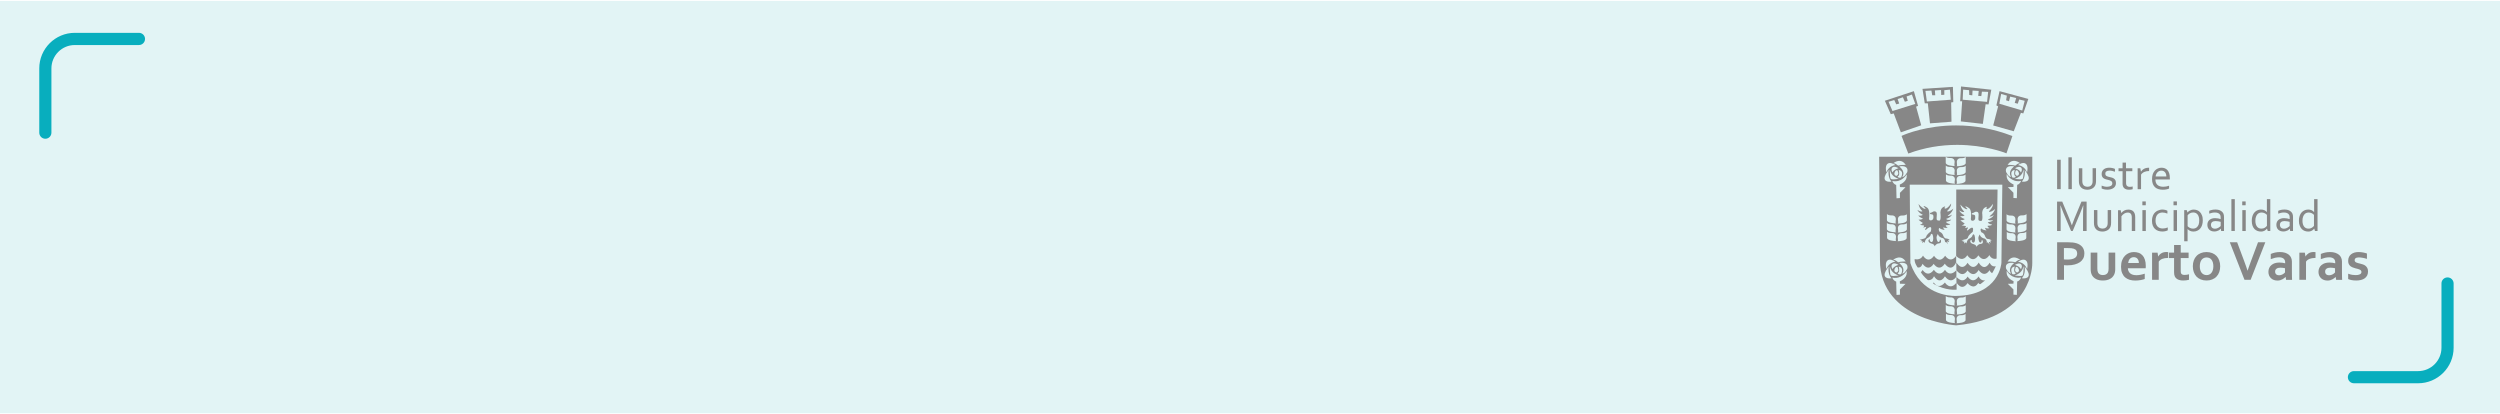 <svg width="779" height="129" xmlns="http://www.w3.org/2000/svg" xmlns:xlink="http://www.w3.org/1999/xlink" xml:space="preserve" overflow="hidden"><defs><clipPath id="clip0"><rect x="0" y="0" width="779" height="129"/></clipPath></defs><g clip-path="url(#clip0)"><path d="M0 0 779 0 779 128.331-2.73781e-05 128.331Z" fill="#55BEC4" fill-opacity="0.17" transform="matrix(1 0 0 1.001 0 0.284)"/><path d="M14.13 42.908C13.078 42.908 12.237 42.053 12.237 41.016L12.237 20.998C12.237 14.901 17.2 9.938 23.297 9.938L43.3 9.938C44.352 9.938 45.193 10.794 45.193 11.831 45.193 12.868 44.352 13.737 43.3 13.737L23.297 13.737C19.288 13.737 16.022 17.003 16.022 21.012L16.022 41.016C16.022 42.053 15.181 42.908 14.13 42.908Z" fill="#08AEBE" transform="matrix(1 0 0 1.001 0 0.284)"/><path d="M762.656 86.068C763.707 86.068 764.548 86.923 764.548 87.96L764.548 107.964C764.548 114.061 759.586 119.023 753.488 119.023L733.485 119.023C732.434 119.023 731.592 118.168 731.592 117.131 731.592 116.08 732.448 115.239 733.485 115.239L753.488 115.239C757.497 115.239 760.763 111.973 760.763 107.964L760.763 87.96C760.749 86.909 761.604 86.068 762.656 86.068Z" fill="#08AEBE" transform="matrix(1 0 0 1.001 0 0.284)"/><path d="M590.085 35.03 592.3 40.903 598.65 38.717 597.052 32.913 597.668 32.675 596.365 28.091 587.323 31.077 589.16 35.268 590.085 35.03ZM589.692 34.273 588.473 31.399 590.253 30.853 590.87 32.198 591.795 31.946 591.304 30.544 592.944 29.998 593.547 31.399 594.458 31.091 594.094 29.745 595.748 29.143 596.799 32.072" fill="#878787" transform="matrix(1 0 0 1.001 0 0.284)"/><path d="M600.71 31.876 601.383 38.114 608.083 37.609 607.985 31.596 608.644 31.512 608.532 26.76 599.042 27.376 599.757 31.89 600.71 31.876ZM601.832 27.909 602.084 29.381 603.023 29.367 602.911 27.867 604.831 27.741 604.887 29.283 605.855 29.213 605.841 27.797 607.593 27.615 607.859 30.755 600.416 31.315 599.967 28.007 601.832 27.909Z" fill="#878787" transform="matrix(1 0 0 1.001 0 0.284)"/><path d="M627.484 40.581 629.713 34.834 630.456 35.03 632.026 30.516 623.054 28.091 622.073 32.521 622.62 32.829 621.078 38.773 627.484 40.581ZM623.559 28.96 625.339 29.479 625.101 30.937 625.998 31.231 626.376 29.787 628.241 30.236 627.792 31.75 628.731 32.002 629.18 30.684 630.89 31.091 630.133 34.119 622.998 32.002 623.559 28.96Z" fill="#878787" transform="matrix(1 0 0 1.001 0 0.284)"/><path d="M610.985 37.511 617.854 38.282 618.723 32.17 619.634 32.227 620.489 27.643 611.055 26.633 610.789 31.231 611.406 31.231 610.985 37.511ZM611.714 27.615 613.564 27.783 613.62 29.269 614.56 29.395 614.644 27.909 616.564 28.021 616.41 29.563 617.377 29.633 617.559 28.245 619.508 28.316 619.171 31.427 611.574 30.755 611.714 27.615Z" fill="#878787" transform="matrix(1 0 0 1.001 0 0.284)"/><path d="M592.524 42.039 594.627 47.52 594.879 47.422C599.589 45.697 604.635 44.814 609.85 44.814 618.456 44.814 624.68 47.239 624.947 47.351L625.213 47.464 627.063 42.053 626.811 41.969C621.232 39.838 615.429 38.759 609.527 38.759 600.402 38.759 593.982 41.366 592.79 41.899L592.524 42.039Z" fill="#878787" transform="matrix(1 0 0 1.001 0 0.284)"/><path d="M598.537 84.442C598.537 84.442 599.028 84.007 599.084 83.727 599.084 83.727 600.612 86.348 602.603 83.699 602.603 83.699 604.215 86.32 606.065 83.699 606.065 83.699 607.369 86.208 609.611 83.825L609.611 85.816C609.611 85.816 608.027 88.479 606.037 85.718 606.037 85.718 604.537 88.605 602.631 85.69 602.631 85.69 602.196 87.049 600.752 86.923 600.752 86.923 599.336 85.83 598.537 84.442" fill="#878787" transform="matrix(1 0 0 1.001 0 0.284)"/><path d="M609.681 87.638 609.681 89.881C609.681 89.881 606.345 90.357 602.322 87.974 602.322 87.974 602.49 88.016 602.532 87.582 602.532 87.582 603.878 90.133 606.037 87.666 606.037 87.68 607.677 90.329 609.681 87.638" fill="#878787" transform="matrix(1 0 0 1.001 0 0.284)"/><path d="M609.597 81.358C609.597 81.358 611.237 84.512 613.102 81.526 613.102 81.526 614.826 84.47 616.564 81.442 616.564 81.442 618.162 84.554 619.984 81.484 619.984 81.484 620.461 82.914 621.891 82.606 621.891 82.606 620.924 84.61 620.727 84.764 620.727 84.764 620.082 84.316 619.942 83.811 619.942 83.811 618.513 86.447 616.522 83.769 616.522 83.769 615.218 86.531 613.06 83.895 613.06 83.895 611.714 86.517 609.597 83.811L609.597 81.358Z" fill="#878787" transform="matrix(1 0 0 1.001 0 0.284)"/><path d="M609.625 85.9 609.625 87.624C609.625 87.624 611.251 90.61 613.102 87.834 613.102 87.834 614.966 90.273 616.438 87.75 616.438 87.75 616.634 88.227 617.083 88.157 617.083 88.157 617.531 87.848 618.597 86.965 618.597 86.965 617.321 87.372 616.522 85.76 616.522 85.76 614.98 88.437 613.102 85.802 613.102 85.816 611.854 88.367 609.625 85.9" fill="#878787" transform="matrix(1 0 0 1.001 0 0.284)"/><path d="M597.823 63.233C597.823 63.233 597.907 64.397 599.028 65.434 599.028 65.434 598.72 65.911 597.472 65.042 597.472 65.042 597.738 65.911 599.112 66.556 599.112 66.556 599.028 66.99 597.724 66.808 597.724 66.808 598.201 67.453 599.154 67.719 599.154 67.719 599.112 68.112 597.809 68.112 597.809 68.112 598.411 68.672 599.154 69.107 599.154 69.107 598.846 69.583 598.201 69.71 598.201 69.71 599.364 69.92 599.547 69.92 599.547 69.92 599.505 70.565 599.07 70.565 599.07 70.565 599.897 70.438 600.107 70.354 600.318 70.27 600.107 70.747 599.939 70.957 599.771 71.167 599.897 71.35 600.107 71.266 600.107 71.266 601.103 70.27 601.579 70.438 601.579 70.438 601.972 70.438 601.663 71.742 601.663 71.742 600.36 72.653 600.192 73.424 600.192 73.424 600.107 73.775 599.589 73.985 599.589 73.985 598.341 74.293 598.159 74.377 598.159 74.377 598.636 74.504 598.888 74.504L598.411 74.854 599.056 74.728 598.972 75.415 599.406 74.98 599.673 75.331 599.981 74.462C599.981 74.462 600.332 73.859 600.766 73.733 600.766 73.733 601.537 73.34 601.593 72.779 601.593 72.779 601.944 72.093 602.238 72.864 602.238 72.864 602.547 73.817 602.322 74.588 602.322 74.588 602.056 75.499 601.453 74.84 601.453 74.84 601.187 74.49 601.369 74.321 601.369 74.321 601.159 73.929 600.892 74.574 600.892 74.574 600.808 75.26 601.846 75.527 602.883 75.793 602.799 76.396 602.799 76.396 602.799 76.396 603.317 75.611 603.878 75.527 604.439 75.443 605.042 75.443 604.747 74.405 604.747 74.405 604.355 74.097 604.439 74.532 604.439 74.532 604.313 75.401 603.752 74.882 603.752 74.882 603.191 73.929 603.542 73.116 603.542 73.116 603.71 72.723 603.85 72.513 603.85 72.513 603.934 73.55 605.448 73.859 605.448 73.859 605.925 74.111 606.051 74.728L606.051 75.204 606.359 74.952 606.92 75.737 606.71 74.868C606.71 74.868 607.144 74.826 607.312 75.134 607.312 75.134 607.481 74.784 607.046 74.616 607.046 74.616 607.088 74.307 607.523 74.49 607.523 74.49 607.439 74.055 606.359 73.929 606.359 73.929 606.009 74.055 605.574 73.242 605.574 73.242 605.308 72.163 604.411 71.896 604.411 71.896 603.85 71.209 604.243 70.733 604.243 70.733 604.243 70.565 604.677 70.943 604.677 70.943 605.28 71.251 605.981 71.293 605.981 71.293 605.336 70.691 605.588 70.466 605.588 70.466 606.107 70.859 606.892 70.551 606.892 70.551 606.163 70.242 606.331 69.822 606.331 69.822 607.102 69.864 607.579 69.611 607.579 69.611 607.929 69.443 607.186 69.359 607.186 69.359 606.542 69.191 606.359 68.756 606.359 68.756 607.705 68.672 607.999 68.07 607.999 68.07 607.088 68.336 606.57 68.027 606.57 68.027 606.303 67.719 606.78 67.719 606.78 67.719 607.943 67.284 608.21 66.513 608.21 66.513 607.34 67.158 606.864 66.906 606.864 66.906 608.252 66.037 608.644 64.663 608.644 64.663 607.691 65.532 607.004 65.532 607.004 65.532 606.359 65.616 607.046 65.056 607.046 65.056 608.083 63.976 607.957 63.065 607.957 63.065 606.962 64.663 606.135 64.663 606.135 64.663 605.658 64.663 606.135 63.976 606.135 63.976 604.705 64.06 604.621 65.883 604.621 65.883 604.971 68.434 604.271 68.392 603.584 68.35 603.444 68.266 603.444 67.663 603.444 67.06 603.724 65.799 603.163 65.588 602.603 65.378 602.364 65.588 602.042 65.785 601.719 65.981 601.523 65.953 601.439 65.981 601.439 65.981 601.201 66.247 601.635 66.415 601.635 66.415 602.462 66.345 602.434 66.934 602.434 66.934 602.701 68.182 601.705 68.322 601.705 68.322 601.033 68.434 601.103 67.649 601.103 67.649 601.467 65.098 600.584 64.411 600.584 64.411 599.757 63.864 599.547 63.864 599.547 63.864 599.098 63.78 599.673 64.271 599.673 64.271 600.584 64.986 599.435 64.635 599.421 64.579 598.467 64.13 597.823 63.233" fill="#878787" transform="matrix(1 0 0 1.001 0 0.284)"/><path d="M596.603 80.363C596.603 80.363 598.355 80.924 599.21 79.284 599.21 79.284 600.724 82.017 602.645 79.34 602.645 79.34 604.285 82.087 606.107 79.312 606.107 79.312 607.691 81.905 609.541 79.368L609.541 81.358C609.541 81.358 608.28 84.793 605.981 81.807 605.981 81.807 604.509 84.498 602.518 81.849 602.518 81.849 601.047 84.512 599.056 81.821 599.056 81.821 598.706 83.222 597.542 82.97 597.542 82.956 596.477 81.624 596.603 80.363" fill="#878787" transform="matrix(1 0 0 1.001 0 0.284)"/><path d="M609.569 58.706 609.541 79.382C611.728 81.624 612.99 79.157 612.99 79.157 614.966 81.919 616.452 79.185 616.452 79.185 616.466 79.213 616.494 79.242 616.508 79.269 618.372 81.793 619.886 79.129 619.886 79.129 620.713 80.741 622.143 80.209 622.143 80.209L622.437 58.72 609.569 58.72ZM619.9 67.046C620.377 67.312 621.246 66.654 621.246 66.654 620.98 67.439 619.816 67.859 619.816 67.859 619.34 67.859 619.606 68.168 619.606 68.168 620.125 68.476 621.036 68.21 621.036 68.21 620.727 68.812 619.396 68.897 619.396 68.897 619.564 69.331 620.223 69.499 620.223 69.499 620.952 69.583 620.615 69.766 620.615 69.766 620.139 70.018 619.368 69.976 619.368 69.976 619.199 70.41 619.928 70.705 619.928 70.705 619.143 71.013 618.625 70.621 618.625 70.621 618.372 70.831 619.017 71.448 619.017 71.448 618.33 71.406 617.714 71.097 617.714 71.097 617.279 70.705 617.279 70.887 617.279 70.887 616.886 71.364 617.447 72.05 617.447 72.05 618.358 72.317 618.611 73.396 618.611 73.396 619.045 74.223 619.396 74.083 619.396 74.083 620.475 74.209 620.559 74.644 620.559 74.644 620.125 74.475 620.082 74.77 620.082 74.77 620.517 74.938 620.349 75.288 620.349 75.288 620.181 74.98 619.746 75.022 619.746 75.022L619.956 75.891 619.396 75.106 619.087 75.359 619.087 74.882C618.961 74.279 618.484 74.013 618.484 74.013 616.971 73.704 616.886 72.667 616.886 72.667 616.76 72.877 616.578 73.27 616.578 73.27 616.228 74.097 616.788 75.05 616.788 75.05 617.349 75.569 617.475 74.7 617.475 74.7 617.391 74.265 617.784 74.574 617.784 74.574 618.092 75.611 617.475 75.611 616.915 75.695 616.354 75.779 615.835 76.564 615.835 76.564 615.835 76.564 615.919 75.961 614.882 75.695 613.845 75.443 613.929 74.742 613.929 74.742 614.195 74.097 614.405 74.49 614.405 74.49 614.237 74.658 614.489 75.008 614.489 75.008 615.092 75.653 615.359 74.756 615.359 74.756 615.569 73.971 615.274 73.032 615.274 73.032 614.966 72.247 614.63 72.948 614.63 72.948 614.588 73.508 613.803 73.901 613.803 73.901 613.368 74.027 613.018 74.63 613.018 74.63L612.709 75.499 612.443 75.148 612.008 75.583 612.092 74.896 611.448 75.022 611.924 74.672C611.658 74.672 611.195 74.546 611.195 74.546 611.364 74.462 612.625 74.153 612.625 74.153 613.144 73.943 613.228 73.592 613.228 73.592 613.396 72.807 614.7 71.91 614.7 71.91 615.008 70.607 614.616 70.607 614.616 70.607 614.139 70.438 613.144 71.434 613.144 71.434 612.934 71.518 612.793 71.35 612.976 71.125 613.144 70.915 613.368 70.438 613.144 70.522 612.976 70.593 612.457 70.677 612.219 70.719 612.191 70.733 612.149 70.733 612.107 70.733 612.107 70.733 612.149 70.719 612.219 70.719 612.541 70.621 612.583 70.088 612.583 70.088 612.415 70.088 611.237 69.878 611.237 69.878 611.882 69.752 612.191 69.275 612.191 69.275 611.448 68.84 610.845 68.28 610.845 68.28 612.149 68.28 612.191 67.887 612.191 67.887 611.237 67.621 610.761 66.976 610.761 66.976 612.064 67.144 612.149 66.724 612.149 66.724 610.761 66.079 610.508 65.21 610.508 65.21 611.756 66.079 612.064 65.602 612.064 65.602 610.943 64.565 610.859 63.402 610.859 63.402 611.504 64.285 612.457 64.747 612.457 64.747 613.606 65.098 612.695 64.383 612.695 64.383 612.107 63.878 612.569 63.976 612.569 63.976 612.779 63.976 613.606 64.523 613.606 64.523 614.489 65.21 614.125 67.761 614.125 67.761 614.055 68.546 614.728 68.434 614.728 68.434 615.723 68.308 615.457 67.046 615.457 67.046 615.485 66.457 614.658 66.528 614.658 66.528 614.223 66.359 614.461 66.093 614.461 66.093 614.546 66.065 614.742 66.093 615.064 65.897 615.387 65.701 615.625 65.49 616.186 65.701 616.746 65.911 616.466 67.172 616.466 67.775 616.466 68.378 616.592 68.462 617.293 68.504 617.98 68.546 617.643 65.995 617.643 65.995 617.728 64.173 619.157 64.088 619.157 64.088 618.681 64.775 619.157 64.775 619.157 64.775 619.984 64.775 620.98 63.177 620.98 63.177 621.106 64.088 620.068 65.168 620.068 65.168 619.382 65.728 620.026 65.644 620.026 65.644 620.713 65.644 621.666 64.775 621.666 64.775 621.274 66.177 619.9 67.046 619.9 67.046Z" fill="#878787" transform="matrix(1 0 0 1.001 0 0.284)"/><path d="M585.543 48.515 585.795 80.545C585.725 90.273 592.187 95.32 597.626 97.843 603.486 100.562 609.485 100.997 609.541 100.997 622.059 99.819 627.848 94.605 630.498 90.442 633.329 85.984 633.273 81.737 633.259 81.554L633.259 48.515 606.317 48.515 606.499 48.655C606.513 48.669 606.934 48.95 607.845 48.907 607.873 48.907 608.364 48.879 608.728 49.216 608.953 49.426 609.065 49.72 609.065 50.099 609.009 50.575 608.967 51.122 608.995 51.206L609.121 51.417 608.868 51.389C608.434 51.374 606.289 51.234 606.289 50.365L606.289 48.515 585.543 48.515ZM590.239 50.323C590.281 50.295 591.136 49.664 592.145 49.819 592.734 49.903 593.253 50.253 593.673 50.828L593.828 51.038 593.561 51.038C593.547 51.038 592.075 51.038 591.543 51.262L591.473 51.29 591.402 51.234C591.066 50.954 590.505 50.562 590.309 50.562L589.903 50.562 590.239 50.323ZM591.248 52.188C591.234 52.188 590.253 52.51 589.818 53.211L589.706 53.393 589.594 53.197C589.58 53.169 589.118 52.398 589.664 51.851 590.197 51.318 591.234 51.893 591.29 51.921L591.557 52.075 591.248 52.188ZM591.445 53.968C591.29 54.332 590.926 54.458 590.912 54.458L590.87 54.472 590.828 54.458C590.547 54.374 590.379 54.22 590.309 54.01 590.155 53.547 590.603 52.959 590.617 52.931L590.632 52.916C590.716 52.846 590.94 52.636 591.164 52.734 591.346 52.818 591.374 53.043 591.374 53.127 591.529 53.435 591.543 53.73 591.445 53.968ZM591.108 55.187 591.627 55.37 591.094 55.454C590.617 55.524 590.253 55.552 589.973 55.552 589.524 55.552 589.314 55.482 589.216 55.398 589.09 55.355 588.949 55.061 588.865 53.351L588.823 52.454 589.132 53.295C589.608 54.627 591.094 55.173 591.108 55.187ZM589.524 66.766C589.552 66.766 590.043 66.738 590.407 67.074 590.632 67.284 590.744 67.579 590.744 67.957 590.688 68.434 590.646 68.981 590.674 69.065L590.8 69.275 590.547 69.247C590.113 69.233 587.968 69.093 587.968 68.224L587.968 66.345 588.192 66.513C588.178 66.513 588.585 66.808 589.524 66.766L589.524 66.766ZM588.164 69.289C588.164 69.289 588.585 69.583 589.51 69.541L589.51 69.541C589.538 69.541 590.029 69.513 590.393 69.85 590.617 70.06 590.73 70.354 590.73 70.733 590.674 71.209 590.632 71.756 590.66 71.84L590.786 72.05 590.533 72.022C590.099 72.008 587.954 71.868 587.954 70.999L587.954 69.121 588.164 69.289ZM590.716 74.56 590.842 74.77 590.589 74.742C590.155 74.728 588.01 74.588 588.01 73.719L588.01 71.84 588.235 72.008C588.235 72.008 588.655 72.303 589.58 72.261 589.608 72.261 590.099 72.233 590.463 72.569 590.688 72.779 590.8 73.074 590.8 73.452 590.744 73.915 590.688 74.462 590.716 74.56ZM588.178 80.769C588.991 80.153 590.253 80.966 590.309 80.994L590.603 81.176 590.267 81.232C590.253 81.232 588.683 81.526 587.968 83.082L587.8 83.461 587.716 83.054C587.688 82.998 587.365 81.386 588.178 80.769ZM591.248 82.269C591.234 82.269 590.253 82.592 589.818 83.293L589.706 83.475 589.594 83.279C589.58 83.251 589.118 82.48 589.664 81.933 590.197 81.4 591.234 81.975 591.29 82.003L591.557 82.157 591.248 82.269ZM591.445 84.049C591.29 84.414 590.926 84.54 590.912 84.54L590.87 84.554 590.828 84.54C590.547 84.456 590.379 84.302 590.309 84.092 590.155 83.615 590.603 83.04 590.617 83.012L590.632 82.998C590.716 82.928 590.94 82.718 591.164 82.816 591.346 82.9 591.374 83.124 591.374 83.209 591.529 83.531 591.543 83.811 591.445 84.049ZM589.118 83.377C589.608 84.708 591.094 85.269 591.108 85.269L591.627 85.451 591.094 85.535C590.617 85.606 590.253 85.633 589.973 85.633 589.524 85.633 589.314 85.563 589.216 85.479 589.09 85.437 588.949 85.143 588.865 83.433L588.823 82.536 589.118 83.377ZM591.557 85.045C591.388 84.947 591.346 84.806 591.346 84.793L591.318 84.68 591.431 84.638C591.963 84.414 591.795 83.321 591.683 82.914L591.627 82.69 591.851 82.76C592.229 82.858 592.482 83.068 592.608 83.363 592.902 84.049 592.426 84.975 592.398 85.017L592.37 85.073 592.314 85.087C592.173 85.129 592.047 85.143 591.921 85.143 591.781 85.129 591.655 85.101 591.557 85.045ZM591.543 81.344 591.473 81.372 591.402 81.316C591.066 81.036 590.505 80.643 590.309 80.643L589.903 80.643 590.225 80.391C590.267 80.363 591.122 79.732 592.131 79.886 592.72 79.97 593.239 80.321 593.659 80.896L593.813 81.106 593.547 81.106C593.547 81.12 592.075 81.12 591.543 81.344ZM591.543 74.798 591.29 74.812 591.402 74.602C591.431 74.49 591.374 73.957 591.332 73.508 591.332 73.116 591.445 72.821 591.669 72.611 592.019 72.275 592.524 72.303 592.552 72.303 593.477 72.359 593.898 72.05 593.912 72.05L594.122 71.896 594.122 73.775C594.108 74.644 591.963 74.784 591.543 74.798ZM591.599 72.079 591.346 72.093 591.459 71.882C591.487 71.77 591.445 71.237 591.388 70.789 591.388 70.396 591.501 70.102 591.725 69.892 592.075 69.555 592.58 69.583 592.608 69.583 593.533 69.639 593.954 69.331 593.968 69.331L594.178 69.177 594.178 71.055C594.178 71.924 592.033 72.064 591.599 72.079ZM591.599 69.303 591.346 69.317 591.459 69.107C591.487 68.995 591.445 68.462 591.388 68.013 591.388 67.621 591.501 67.326 591.725 67.116 592.075 66.78 592.58 66.808 592.608 66.808 593.533 66.864 593.954 66.556 593.968 66.556L594.178 66.401 594.178 68.28C594.178 69.149 592.033 69.289 591.599 69.303ZM591.977 57.178 592.019 57.949 593.757 58.005 592.019 59.743 592.019 61.369 590.954 61.439 590.856 57.276C590.113 57.108 589.748 56.309 589.734 56.281L589.636 56.056 589.889 56.098C592.496 56.505 593.87 54.346 593.884 54.332L594.108 53.982 594.136 54.388C594.262 56.084 592.426 56.996 591.977 57.178ZM592.398 54.921 592.37 54.977 592.314 54.991C592.173 55.033 592.047 55.047 591.921 55.047 591.781 55.047 591.655 55.019 591.557 54.963 591.388 54.865 591.346 54.725 591.346 54.711L591.318 54.599 591.431 54.556C591.963 54.332 591.795 53.239 591.683 52.832L591.627 52.608 591.851 52.678C592.229 52.776 592.482 52.986 592.608 53.281 592.902 53.954 592.412 54.879 592.398 54.921ZM588.178 50.688C588.991 50.071 590.253 50.884 590.309 50.912L590.603 51.094 590.267 51.15C590.253 51.15 588.683 51.445 587.968 53.001L587.8 53.379 587.716 52.972C587.688 52.916 587.365 51.29 588.178 50.688ZM588.221 53.001 588.515 52.594 588.459 53.099C588.459 53.113 588.291 54.935 589.23 56.056L589.384 56.253 589.132 56.281C589.118 56.281 588.991 56.295 588.795 56.295 588.375 56.295 587.66 56.211 587.365 55.706 587.043 55.131 587.323 54.22 588.221 53.001ZM589.146 86.362C589.132 86.362 589.005 86.376 588.809 86.376 588.389 86.376 587.674 86.292 587.379 85.788 587.043 85.227 587.323 84.316 588.221 83.096L588.515 82.69 588.459 83.194C588.459 83.209 588.291 85.031 589.23 86.152L589.384 86.348 589.146 86.362ZM592.019 88.031 593.757 88.087 592.019 89.825 592.019 91.451 590.954 91.521 590.856 87.358C590.113 87.189 589.748 86.391 589.734 86.362L589.636 86.138 589.889 86.18C592.496 86.587 593.87 84.428 593.884 84.414L594.108 84.064 594.136 84.47C594.262 86.194 592.426 87.105 591.977 87.302L592.019 88.031ZM594.304 83.363 594.29 83.391C594.22 83.531 593.533 84.722 593.029 84.82L592.706 84.891 592.888 84.624C592.93 84.568 593.729 83.293 592.019 81.793L591.795 81.596 592.075 81.554C592.131 81.54 593.463 81.33 594.08 82.003 594.374 82.311 594.458 82.774 594.304 83.363ZM594.304 53.281 594.29 53.309C594.22 53.449 593.533 54.641 593.029 54.739L592.706 54.809 592.888 54.542C592.93 54.486 593.729 53.211 592.019 51.711L591.795 51.515 592.075 51.473C592.131 51.459 593.463 51.248 594.08 51.921 594.374 52.23 594.458 52.692 594.304 53.281ZM609.009 94.591 609.135 94.801 608.882 94.773C608.448 94.759 606.303 94.619 606.303 93.75L606.303 91.871 606.527 92.04C606.527 92.04 606.948 92.334 607.873 92.292 607.901 92.292 608.392 92.264 608.756 92.6 608.981 92.811 609.093 93.105 609.093 93.483 609.023 93.946 608.981 94.493 609.009 94.591ZM606.513 94.815C606.513 94.815 606.934 95.109 607.859 95.067L607.859 95.067C607.887 95.067 608.378 95.039 608.742 95.376 608.967 95.586 609.079 95.88 609.079 96.259 609.023 96.736 608.981 97.282 609.009 97.366L609.135 97.576 608.882 97.549C608.448 97.534 606.303 97.394 606.303 96.525L606.303 94.647 606.513 94.815ZM608.939 100.268C608.504 100.254 606.359 100.114 606.359 99.245L606.359 97.366 606.584 97.534C606.584 97.534 607.004 97.829 607.929 97.787 607.943 97.787 608.448 97.759 608.812 98.095 609.037 98.305 609.149 98.6 609.149 98.978 609.093 99.455 609.051 100.002 609.079 100.086L609.205 100.296 608.939 100.268ZM609.892 100.324 609.639 100.338 609.766 100.128C609.78 100.044 609.738 99.497 609.681 99.048 609.681 98.656 609.794 98.362 610.018 98.151 610.368 97.815 610.873 97.843 610.901 97.843 611.826 97.899 612.247 97.591 612.261 97.591L612.471 97.436 612.471 99.315C612.457 100.17 610.312 100.31 609.892 100.324ZM609.948 97.605 609.695 97.619 609.822 97.408C609.836 97.324 609.794 96.778 609.738 96.329 609.738 95.936 609.85 95.642 610.074 95.432 610.424 95.095 610.929 95.123 610.957 95.123 611.882 95.18 612.303 94.871 612.317 94.871L612.527 94.717 612.527 96.595C612.527 97.45 610.382 97.591 609.948 97.605ZM609.948 94.829 609.695 94.843 609.822 94.633C609.836 94.549 609.794 94.002 609.738 93.553 609.738 93.161 609.85 92.867 610.074 92.656 610.424 92.32 610.929 92.348 610.957 92.348 611.896 92.404 612.303 92.096 612.317 92.096L612.527 91.941 612.527 93.82C612.527 94.675 610.382 94.815 609.948 94.829ZM629.671 86.348C629.656 86.391 629.292 87.175 628.549 87.344L628.451 91.507 627.386 91.437 627.386 89.811 625.647 88.073 627.386 88.016 627.428 87.246C626.979 87.049 625.143 86.138 625.269 84.414L625.297 84.007 625.521 84.358C625.535 84.386 626.923 86.531 629.516 86.124L629.769 86.082 629.671 86.348ZM627.988 54.542 628.101 54.584 628.073 54.697C628.073 54.711 628.03 54.851 627.862 54.949 627.764 55.005 627.638 55.033 627.498 55.033 627.386 55.033 627.245 55.019 627.105 54.977L627.049 54.963 627.021 54.907C627.007 54.865 626.517 53.94 626.811 53.253 626.937 52.959 627.203 52.748 627.568 52.65L627.792 52.58 627.736 52.804C627.624 53.225 627.456 54.304 627.988 54.542ZM628.016 83.209C628.016 83.11 628.058 82.886 628.227 82.816 628.437 82.718 628.675 82.928 628.759 82.998 628.801 83.04 629.236 83.629 629.082 84.092 629.012 84.302 628.829 84.456 628.563 84.54L628.521 84.554 628.479 84.54C628.465 84.54 628.101 84.4 627.946 84.049 627.862 83.811 627.876 83.531 628.016 83.209ZM627.862 82.185 628.129 82.031C628.171 82.003 629.208 81.428 629.755 81.961 630.287 82.494 629.839 83.264 629.825 83.307L629.713 83.503 629.6 83.321C629.166 82.62 628.185 82.297 628.171 82.297L627.862 82.185ZM628.297 85.269C628.311 85.269 629.797 84.708 630.287 83.377L630.596 82.536 630.554 83.433C630.47 85.143 630.329 85.437 630.203 85.479 630.105 85.563 629.909 85.633 629.446 85.633 629.166 85.633 628.815 85.606 628.325 85.535L627.792 85.465 628.297 85.269ZM629.152 81.246 628.815 81.19 629.11 80.994C629.166 80.966 630.427 80.153 631.241 80.769 632.054 81.372 631.731 82.998 631.717 83.068L631.633 83.475 631.465 83.096C630.736 81.54 629.166 81.26 629.152 81.246ZM628.619 73.466 628.619 73.452C628.619 73.074 628.731 72.779 628.956 72.569 629.306 72.233 629.811 72.261 629.839 72.261 630.778 72.317 631.184 72.008 631.184 72.008L631.395 71.854 631.395 73.733C631.395 74.602 629.25 74.742 628.815 74.756L628.563 74.77 628.689 74.56C628.717 74.462 628.661 73.915 628.619 73.466ZM628.675 70.747C628.675 70.354 628.787 70.06 629.012 69.85 629.362 69.513 629.867 69.541 629.895 69.541 630.834 69.597 631.241 69.289 631.241 69.289L631.465 69.135 631.465 71.013C631.465 71.882 629.32 72.022 628.886 72.036L628.647 72.05 628.759 71.84C628.773 71.728 628.731 71.181 628.675 70.747ZM628.886 69.247 628.647 69.261 628.773 69.051C628.787 68.967 628.745 68.42 628.689 67.971 628.689 67.579 628.801 67.284 629.026 67.074 629.376 66.738 629.881 66.766 629.909 66.766 630.834 66.822 631.255 66.513 631.255 66.513L631.465 66.359 631.465 68.238C631.451 69.093 629.306 69.233 628.886 69.247ZM629.446 55.538C629.166 55.538 628.815 55.51 628.325 55.44L627.792 55.37 628.297 55.187C628.311 55.187 629.797 54.627 630.287 53.295L630.596 52.454 630.554 53.351C630.47 55.061 630.329 55.355 630.203 55.398 630.105 55.468 629.895 55.538 629.446 55.538ZM627.96 53.968C627.862 53.73 627.876 53.435 628.016 53.127 628.016 53.029 628.058 52.804 628.227 52.734 628.437 52.636 628.675 52.846 628.759 52.916 628.801 52.959 629.236 53.547 629.082 54.01 629.012 54.22 628.829 54.374 628.563 54.458L628.521 54.472 628.479 54.458C628.465 54.458 628.115 54.332 627.96 53.968ZM629.825 53.211 629.713 53.407 629.6 53.225C629.166 52.524 628.185 52.202 628.171 52.202L627.876 52.103 628.143 51.949C628.185 51.921 629.222 51.346 629.769 51.879 630.287 52.412 629.839 53.183 629.825 53.211ZM629.516 56.07 629.769 56.028 629.671 56.253C629.656 56.295 629.292 57.08 628.549 57.248L628.451 61.411 627.386 61.341 627.386 59.715 625.647 57.977 627.386 57.921 627.428 57.15C626.979 56.953 625.143 56.042 625.269 54.318L625.297 53.912 625.521 54.262C625.535 54.318 626.923 56.477 629.516 56.07ZM625.451 66.57C625.451 66.57 625.872 66.878 626.797 66.822L626.797 66.822C626.825 66.822 627.316 66.794 627.68 67.13 627.904 67.341 628.016 67.635 628.016 68.013 627.96 68.49 627.918 69.037 627.946 69.121L628.073 69.331 627.82 69.303C627.386 69.289 625.241 69.149 625.241 68.28L625.241 66.401 625.451 66.57ZM625.451 69.345C625.451 69.345 625.872 69.639 626.797 69.597L626.797 69.597C626.825 69.597 627.316 69.569 627.68 69.906 627.904 70.116 628.016 70.41 628.016 70.789 627.96 71.266 627.918 71.812 627.946 71.896L628.073 72.106 627.82 72.079C627.386 72.064 625.241 71.924 625.241 71.055L625.241 69.177 625.451 69.345ZM625.297 71.896 625.521 72.064C625.535 72.064 625.956 72.359 626.867 72.317 626.895 72.317 627.386 72.289 627.75 72.625 627.974 72.835 628.087 73.13 628.087 73.508 628.03 73.985 627.988 74.532 628.016 74.616L628.143 74.826 627.89 74.798C627.456 74.784 625.311 74.644 625.311 73.775L625.311 71.896ZM625.732 80.896C626.152 80.321 626.671 79.97 627.26 79.886 628.269 79.732 629.138 80.363 629.166 80.391L629.488 80.643 629.082 80.643C628.886 80.643 628.325 81.036 627.988 81.316L627.918 81.372 627.848 81.344C627.316 81.12 625.844 81.12 625.83 81.12L625.563 81.12 625.732 80.896ZM627.988 84.624 628.101 84.666 628.073 84.778C628.073 84.793 628.03 84.933 627.862 85.031 627.764 85.087 627.638 85.115 627.498 85.115 627.386 85.115 627.245 85.101 627.105 85.059L627.049 85.045 627.021 84.989C627.007 84.947 626.517 84.022 626.811 83.335 626.937 83.04 627.203 82.83 627.568 82.732L627.792 82.662 627.736 82.886C627.624 83.307 627.456 84.4 627.988 84.624ZM632.026 85.788C631.731 86.292 631.016 86.376 630.596 86.376 630.413 86.376 630.273 86.362 630.259 86.362L630.007 86.334 630.161 86.138C631.1 85.017 630.932 83.209 630.932 83.18L630.876 82.676 631.17 83.082C632.082 84.316 632.362 85.213 632.026 85.788ZM632.026 55.692C631.731 56.197 631.016 56.281 630.596 56.281 630.413 56.281 630.273 56.267 630.259 56.267L630.007 56.239 630.161 56.042C631.1 54.921 630.932 53.113 630.932 53.085L630.876 52.58 631.17 52.986C632.082 54.22 632.362 55.131 632.026 55.692ZM631.227 50.688C632.04 51.29 631.717 52.916 631.703 52.986L631.619 53.393 631.451 53.015C630.736 51.459 629.166 51.164 629.152 51.164L628.815 51.108 629.11 50.912C629.152 50.884 630.413 50.071 631.227 50.688ZM625.732 50.814C626.152 50.239 626.671 49.889 627.26 49.804 628.269 49.65 629.138 50.295 629.166 50.309L629.488 50.562 629.082 50.562C628.886 50.562 628.325 50.954 627.988 51.234L627.918 51.29 627.848 51.262C627.316 51.038 625.844 51.038 625.83 51.038L625.563 51.038 625.732 50.814ZM625.325 51.907C625.942 51.248 627.273 51.445 627.33 51.459L627.61 51.501 627.386 51.697C625.676 53.197 626.489 54.472 626.517 54.529L626.699 54.795 626.376 54.725C625.858 54.627 625.185 53.435 625.115 53.295L625.101 53.267C624.947 52.692 625.031 52.23 625.325 51.907ZM625.325 82.003C625.942 81.344 627.273 81.54 627.33 81.554L627.61 81.596 627.386 81.793C625.676 83.293 626.489 84.568 626.517 84.624L626.699 84.891 626.376 84.82C625.858 84.722 625.185 83.531 625.115 83.391L625.101 83.363C624.947 82.774 625.031 82.311 625.325 82.003ZM623.643 81.554C623.643 81.653 622.914 91.605 609.653 91.829 609.639 91.829 609.499 91.843 609.233 91.843 607.214 91.843 598.523 91.269 595.285 81.638L595.271 81.596 595.075 57.206 623.923 57.206 623.643 81.554ZM609.752 50.169C609.752 49.776 609.864 49.482 610.088 49.272 610.438 48.935 610.943 48.964 610.971 48.964L610.971 48.964C611.91 49.02 612.317 48.711 612.317 48.711L612.527 48.557 612.527 50.435C612.527 51.304 610.382 51.445 609.948 51.459L609.695 51.473 609.822 51.262C609.836 51.164 609.794 50.617 609.752 50.169ZM609.822 54.024C609.836 53.94 609.794 53.393 609.738 52.944 609.738 52.552 609.85 52.258 610.074 52.047 610.424 51.711 610.929 51.739 610.957 51.739L610.957 51.739C611.882 51.795 612.303 51.487 612.303 51.487L612.513 51.332 612.513 53.211C612.513 54.08 610.368 54.22 609.934 54.234L609.681 54.248 609.822 54.024ZM609.681 55.664C609.681 55.271 609.794 54.977 610.018 54.767 610.368 54.43 610.873 54.458 610.901 54.458L610.901 54.458C611.826 54.514 612.247 54.206 612.247 54.206L612.457 54.052 612.457 55.93C612.457 56.799 610.312 56.94 609.878 56.953L609.625 56.968 609.752 56.757C609.78 56.659 609.738 56.112 609.681 55.664ZM609.065 56.701 609.191 56.911 608.939 56.883C608.504 56.869 606.359 56.729 606.359 55.86L606.359 53.982 606.584 54.15C606.584 54.15 607.004 54.444 607.929 54.402 607.943 54.402 608.448 54.374 608.812 54.711 609.037 54.921 609.149 55.215 609.149 55.594 609.079 56.056 609.037 56.603 609.065 56.701ZM606.513 51.431C606.527 51.445 606.948 51.725 607.859 51.683 607.887 51.683 608.378 51.655 608.742 51.991 608.967 52.202 609.079 52.496 609.079 52.874 609.023 53.351 608.981 53.898 609.009 53.982L609.135 54.192 608.882 54.164C608.448 54.15 606.303 54.01 606.303 53.141L606.303 51.262 606.513 51.431Z" fill="#878787" transform="matrix(1 0 0 1.001 0 0.284)"/><path d="M640.997 49.44 642.118 49.44 642.118 58.594 640.997 58.594Z" fill="#878787" transform="matrix(1 0 0 1.001 0 0.284)"/><path d="M644.515 48.683 645.581 48.683 645.581 58.594 644.515 58.594Z" fill="#878787" transform="matrix(1 0 0 1.001 0 0.284)"/><path d="M650.445 58.776C650.108 58.776 649.8 58.734 649.533 58.664 649.267 58.594 649.029 58.495 648.819 58.355 648.608 58.215 648.44 58.061 648.3 57.879 648.16 57.696 648.048 57.486 647.964 57.276 647.893 57.108 647.851 56.925 647.823 56.729 647.795 56.533 647.781 56.323 647.781 56.084L647.781 52.089 648.847 52.089 648.847 56.07C648.847 56.435 648.903 56.729 648.987 56.968 649.099 57.248 649.267 57.458 649.519 57.612 649.772 57.767 650.08 57.851 650.459 57.851 650.865 57.851 651.188 57.767 651.426 57.584 651.678 57.416 651.846 57.178 651.945 56.883 652.029 56.659 652.057 56.379 652.057 56.056L652.057 52.075 653.122 52.075 653.122 56.07C653.122 56.295 653.108 56.491 653.08 56.687 653.052 56.883 653.01 57.052 652.954 57.206 652.87 57.43 652.758 57.64 652.617 57.823 652.477 58.019 652.295 58.173 652.085 58.313 651.874 58.453 651.636 58.551 651.356 58.636 651.103 58.734 650.781 58.776 650.445 58.776" fill="#878787" transform="matrix(1 0 0 1.001 0 0.284)"/><path d="M656.024 53.828C656.024 54.01 656.066 54.15 656.136 54.262 656.206 54.374 656.318 54.472 656.444 54.542 656.57 54.613 656.724 54.669 656.893 54.711 657.061 54.753 657.229 54.795 657.411 54.837 657.664 54.893 657.888 54.949 658.112 55.019 658.336 55.089 658.533 55.187 658.715 55.313 658.897 55.44 659.051 55.622 659.164 55.846 659.276 56.07 659.332 56.365 659.332 56.729 659.332 57.052 659.262 57.346 659.135 57.598 659.009 57.851 658.827 58.061 658.589 58.229 658.351 58.397 658.084 58.523 657.748 58.622 657.425 58.706 657.061 58.762 656.682 58.762 656.444 58.762 656.234 58.748 656.038 58.72 655.841 58.692 655.673 58.664 655.519 58.622 655.365 58.58 655.239 58.538 655.141 58.495 655.042 58.453 654.944 58.411 654.874 58.383L654.874 57.5C655.141 57.612 655.407 57.696 655.673 57.752 655.94 57.823 656.234 57.851 656.556 57.851 656.809 57.851 657.033 57.823 657.229 57.781 657.425 57.739 657.608 57.668 657.748 57.584 657.888 57.5 658 57.388 658.084 57.248 658.168 57.108 658.196 56.953 658.196 56.785 658.196 56.603 658.154 56.449 658.084 56.337 658.014 56.211 657.916 56.127 657.79 56.042 657.664 55.958 657.523 55.902 657.369 55.846 657.215 55.79 657.047 55.748 656.865 55.706 656.64 55.65 656.402 55.594 656.164 55.524 655.925 55.454 655.715 55.355 655.519 55.229 655.323 55.103 655.169 54.935 655.056 54.725 654.944 54.514 654.874 54.234 654.874 53.912 654.874 53.575 654.93 53.267 655.056 53.029 655.183 52.776 655.351 52.566 655.561 52.412 655.771 52.244 656.01 52.117 656.29 52.047 656.57 51.963 656.865 51.921 657.173 51.921 657.537 51.921 657.874 51.949 658.182 52.019 658.491 52.089 658.771 52.173 659.023 52.286L659.023 53.183C658.757 53.085 658.477 52.986 658.21 52.931 657.93 52.86 657.65 52.832 657.369 52.818 657.131 52.818 656.921 52.846 656.739 52.888 656.57 52.944 656.416 53.015 656.304 53.099 656.192 53.183 656.108 53.295 656.066 53.421 656.052 53.547 656.024 53.687 656.024 53.828" fill="#878787" transform="matrix(1 0 0 1.001 0 0.284)"/><path d="M664.518 58.622C664.434 58.664 664.28 58.692 664.098 58.72 663.916 58.748 663.691 58.776 663.425 58.776 663.074 58.776 662.78 58.734 662.528 58.65 662.275 58.566 662.065 58.439 661.897 58.285 661.729 58.131 661.603 57.935 661.519 57.71 661.434 57.486 661.392 57.234 661.392 56.968L661.392 53.015 660.131 53.015 660.131 52.103 661.392 52.103 661.392 50.323 662.458 50.323 662.458 52.103 664.434 52.103 664.434 53.015 662.486 53.015 662.486 56.813C662.486 56.968 662.514 57.108 662.556 57.234 662.598 57.36 662.668 57.472 662.766 57.57 662.864 57.668 662.976 57.739 663.131 57.795 663.271 57.851 663.453 57.879 663.663 57.879 663.803 57.879 663.958 57.865 664.112 57.851 664.266 57.823 664.42 57.795 664.546 57.767L664.546 58.622Z" fill="#878787" transform="matrix(1 0 0 1.001 0 0.284)"/><path d="M669.677 52.959 669.593 52.959C669.34 52.959 669.088 52.986 668.85 53.029 668.611 53.071 668.387 53.141 668.163 53.239 667.953 53.337 667.756 53.449 667.588 53.589 667.42 53.73 667.28 53.884 667.154 54.08L667.154 58.608 666.088 58.608 666.088 52.103 666.915 52.103 667.126 53.141 667.14 53.141C667.252 52.972 667.378 52.818 667.532 52.664 667.686 52.51 667.854 52.384 668.051 52.286 668.247 52.173 668.457 52.089 668.682 52.033 668.906 51.977 669.144 51.935 669.396 51.935L669.537 51.935 669.663 51.949 669.663 52.959Z" fill="#878787" transform="matrix(1 0 0 1.001 0 0.284)"/><path d="M674.05 57.851C674.401 57.851 674.723 57.823 675.017 57.767 675.312 57.71 675.592 57.626 675.887 57.528L675.887 58.411C675.648 58.523 675.368 58.622 675.017 58.678 674.681 58.748 674.303 58.776 673.91 58.776 673.448 58.776 673.013 58.72 672.592 58.594 672.186 58.467 671.835 58.285 671.527 58.019 671.233 57.752 670.994 57.402 670.826 56.981 670.658 56.547 670.574 56.042 670.574 55.44 670.574 54.851 670.658 54.332 670.812 53.898 670.98 53.463 671.191 53.099 671.471 52.804 671.737 52.51 672.06 52.3 672.41 52.145 672.761 51.991 673.139 51.921 673.532 51.921 673.896 51.921 674.232 51.977 674.555 52.103 674.877 52.23 675.144 52.412 675.382 52.678 675.62 52.944 675.802 53.281 675.929 53.687 676.069 54.094 676.125 54.584 676.125 55.173L676.125 55.313C676.125 55.355 676.125 55.44 676.125 55.58L671.625 55.58C671.625 56 671.695 56.351 671.807 56.631 671.934 56.925 672.102 57.164 672.326 57.332 672.536 57.514 672.803 57.64 673.097 57.724 673.391 57.809 673.714 57.851 674.05 57.851M673.49 52.832C673.237 52.832 673.013 52.874 672.803 52.972 672.592 53.071 672.41 53.197 672.256 53.365 672.102 53.533 671.976 53.73 671.878 53.94 671.779 54.164 671.723 54.402 671.695 54.655L675.031 54.655C675.031 54.402 675.003 54.164 674.933 53.94 674.863 53.715 674.765 53.519 674.639 53.365 674.513 53.197 674.345 53.071 674.162 52.972 673.952 52.888 673.742 52.832 673.49 52.832" fill="#878787" transform="matrix(1 0 0 1.001 0 0.284)"/><path d="M645.861 71.616 645.342 71.616 643.029 66.149C642.707 65.392 642.384 64.579 642.062 63.696L642.006 63.696C642.076 64.972 642.104 66.135 642.104 67.2L642.104 71.63 640.983 71.63 640.983 62.476 642.595 62.476 644.753 67.663C645.006 68.252 645.272 68.967 645.567 69.808L645.609 69.808C645.931 68.882 646.211 68.168 646.422 67.663L648.58 62.476 650.192 62.476 650.192 71.63 649.071 71.63 649.071 67.2C649.071 66.163 649.099 65 649.169 63.696L649.113 63.696C648.776 64.635 648.454 65.448 648.146 66.149L645.861 71.616Z" fill="#878787" transform="matrix(1 0 0 1.001 0 0.284)"/><path d="M655.141 71.798C654.804 71.798 654.496 71.756 654.229 71.686 653.963 71.616 653.725 71.518 653.514 71.378 653.304 71.237 653.136 71.083 652.996 70.901 652.856 70.719 652.744 70.508 652.659 70.298 652.589 70.13 652.547 69.948 652.519 69.752 652.491 69.555 652.477 69.345 652.477 69.107L652.477 65.112 653.543 65.112 653.543 69.093C653.543 69.457 653.585 69.752 653.683 69.99 653.795 70.27 653.977 70.481 654.215 70.635 654.454 70.789 654.776 70.873 655.155 70.873 655.561 70.873 655.883 70.789 656.122 70.607 656.374 70.438 656.542 70.2 656.64 69.906 656.724 69.681 656.753 69.401 656.753 69.079L656.753 65.098 657.818 65.098 657.818 69.093C657.818 69.317 657.804 69.513 657.776 69.71 657.748 69.906 657.706 70.074 657.65 70.228 657.566 70.452 657.453 70.663 657.313 70.845 657.173 71.041 656.991 71.195 656.781 71.336 656.57 71.476 656.332 71.574 656.052 71.658 655.799 71.756 655.491 71.798 655.141 71.798" fill="#878787" transform="matrix(1 0 0 1.001 0 0.284)"/><path d="M661 66.023 661.014 66.023C661.126 65.869 661.266 65.728 661.406 65.602 661.547 65.476 661.715 65.364 661.897 65.266 662.079 65.168 662.275 65.098 662.486 65.042 662.696 64.986 662.934 64.958 663.187 64.958 663.481 64.958 663.761 65 664.028 65.084 664.294 65.168 664.518 65.294 664.701 65.476 664.897 65.658 665.051 65.897 665.163 66.191 665.275 66.486 665.331 66.85 665.331 67.27L665.331 71.63 664.266 71.63 664.266 67.453C664.266 66.892 664.154 66.486 663.944 66.247 663.719 65.995 663.411 65.883 662.99 65.883 662.626 65.883 662.275 65.981 661.925 66.191 661.589 66.401 661.294 66.682 661.042 67.032L661.042 71.658 659.977 71.658 659.977 65.154 660.804 65.154 661 66.023Z" fill="#878787" transform="matrix(1 0 0 1.001 0 0.284)"/><path d="M667.56 62.42 668.625 62.42 668.625 63.612 667.56 63.612 667.56 62.42ZM667.588 65.126 668.639 65.126 668.639 71.63 667.574 71.63 667.574 65.126Z" fill="#878787" transform="matrix(1 0 0 1.001 0 0.284)"/><path d="M673.714 64.944C674.036 64.944 674.331 64.972 674.625 65.042 674.905 65.112 675.158 65.196 675.368 65.322L675.368 66.205C675.074 66.093 674.807 66.009 674.569 65.953 674.331 65.897 674.078 65.869 673.826 65.869 673.56 65.869 673.293 65.911 673.041 65.995 672.775 66.079 672.55 66.219 672.34 66.415 672.13 66.612 671.962 66.878 671.849 67.2 671.723 67.523 671.667 67.929 671.667 68.42 671.667 68.77 671.709 69.093 671.807 69.387 671.906 69.681 672.046 69.934 672.228 70.158 672.41 70.368 672.648 70.537 672.929 70.663 673.209 70.789 673.532 70.845 673.896 70.845 674.162 70.845 674.429 70.817 674.695 70.761 674.961 70.705 675.228 70.621 675.48 70.522L675.48 71.406C675.396 71.448 675.298 71.49 675.172 71.546 675.046 71.588 674.905 71.63 674.751 71.672 674.597 71.714 674.443 71.742 674.275 71.756 674.106 71.784 673.938 71.784 673.77 71.784 673.335 71.784 672.915 71.714 672.522 71.588 672.13 71.462 671.793 71.251 671.499 70.985 671.205 70.705 670.98 70.368 670.812 69.948 670.644 69.527 670.56 69.037 670.56 68.462 670.56 68.027 670.602 67.649 670.7 67.312 670.784 66.976 670.91 66.668 671.065 66.415 671.219 66.149 671.401 65.939 671.611 65.757 671.821 65.574 672.046 65.42 672.27 65.308 672.508 65.196 672.747 65.112 672.999 65.056 673.237 64.972 673.476 64.944 673.714 64.944" fill="#878787" transform="matrix(1 0 0 1.001 0 0.284)"/><path d="M677.26 62.42 678.326 62.42 678.326 63.612 677.26 63.612 677.26 62.42ZM677.288 65.126 678.354 65.126 678.354 71.63 677.288 71.63 677.288 65.126Z" fill="#878787" transform="matrix(1 0 0 1.001 0 0.284)"/><path d="M686.386 68.294C686.386 68.742 686.344 69.149 686.246 69.499 686.161 69.85 686.035 70.158 685.895 70.41 685.741 70.677 685.573 70.887 685.376 71.069 685.18 71.251 684.97 71.392 684.76 71.49 684.549 71.602 684.339 71.672 684.115 71.728 683.891 71.784 683.694 71.798 683.498 71.798 683.092 71.798 682.755 71.728 682.461 71.602 682.166 71.476 681.9 71.279 681.662 71.027L681.648 71.027 681.648 74.812 680.596 74.812 680.596 65.126 681.396 65.126 681.62 65.869 681.634 65.869C681.69 65.771 681.774 65.686 681.858 65.602 681.956 65.518 682.082 65.42 682.237 65.322 682.391 65.224 682.587 65.14 682.811 65.07 683.036 65 683.274 64.958 683.54 64.958 683.905 64.958 684.255 65.014 684.606 65.14 684.942 65.266 685.25 65.462 685.503 65.728 685.769 65.995 685.979 66.345 686.133 66.766 686.316 67.186 686.386 67.691 686.386 68.294M685.278 68.308C685.278 67.929 685.236 67.593 685.152 67.284 685.068 66.976 684.956 66.724 684.788 66.513 684.634 66.303 684.423 66.135 684.199 66.023 683.961 65.911 683.694 65.855 683.386 65.855 683.162 65.855 682.965 65.883 682.783 65.939 682.601 65.995 682.433 66.079 682.293 66.163 682.138 66.261 682.012 66.345 681.914 66.457 681.802 66.556 681.718 66.654 681.662 66.738L681.662 70.144C681.886 70.368 682.138 70.551 682.433 70.691 682.713 70.817 683.022 70.887 683.358 70.887 683.554 70.887 683.778 70.845 684.003 70.775 684.227 70.705 684.437 70.565 684.634 70.368 684.83 70.172 684.984 69.906 685.11 69.583 685.222 69.247 685.278 68.826 685.278 68.308" fill="#878787" transform="matrix(1 0 0 1.001 0 0.284)"/><path d="M692.021 70.901 691.993 70.901C691.909 71.013 691.797 71.125 691.656 71.223 691.53 71.336 691.376 71.42 691.194 71.504 691.026 71.588 690.829 71.658 690.619 71.7 690.409 71.756 690.199 71.77 689.96 71.77 689.638 71.77 689.357 71.728 689.091 71.63 688.825 71.532 688.601 71.392 688.418 71.223 688.222 71.041 688.082 70.817 687.97 70.565 687.858 70.298 687.815 70.004 687.815 69.681 687.815 69.359 687.872 69.065 687.984 68.812 688.096 68.56 688.264 68.336 688.474 68.168 688.685 67.985 688.937 67.859 689.231 67.761 689.526 67.663 689.848 67.621 690.213 67.621 690.549 67.621 690.857 67.649 691.152 67.705 691.432 67.761 691.698 67.831 691.923 67.915L691.951 67.915 691.951 67.467C691.951 67.284 691.937 67.13 691.923 66.99 691.895 66.85 691.867 66.738 691.811 66.626 691.698 66.401 691.502 66.219 691.236 66.079 690.969 65.939 690.619 65.869 690.185 65.869 689.848 65.869 689.54 65.897 689.259 65.967 688.965 66.023 688.685 66.107 688.39 66.219L688.39 65.336C688.502 65.28 688.629 65.238 688.783 65.182 688.937 65.14 689.091 65.098 689.245 65.056 689.414 65.028 689.582 65 689.764 64.972 689.946 64.958 690.128 64.944 690.311 64.944 690.969 64.944 691.502 65.056 691.923 65.294 692.343 65.532 692.638 65.841 692.82 66.219 692.89 66.359 692.932 66.528 692.96 66.71 692.988 66.878 693.002 67.074 693.002 67.284L693.002 71.63 692.105 71.63 692.021 70.901ZM691.965 68.77C691.768 68.714 691.53 68.658 691.264 68.616 690.998 68.56 690.703 68.532 690.381 68.532 689.932 68.532 689.582 68.63 689.315 68.826 689.063 69.023 688.937 69.317 688.937 69.71 688.937 69.906 688.965 70.088 689.035 70.242 689.105 70.396 689.189 70.522 689.301 70.621 689.414 70.719 689.54 70.789 689.694 70.831 689.848 70.887 690.016 70.901 690.185 70.901 690.409 70.901 690.619 70.873 690.815 70.803 691.012 70.733 691.18 70.663 691.334 70.565 691.488 70.466 691.614 70.382 691.726 70.284 691.839 70.186 691.909 70.13 691.965 70.074L691.965 68.77Z" fill="#878787" transform="matrix(1 0 0 1.001 0 0.284)"/><path d="M695.301 61.706 696.366 61.706 696.366 71.616 695.301 71.616Z" fill="#878787" transform="matrix(1 0 0 1.001 0 0.284)"/><path d="M698.679 62.42 699.745 62.42 699.745 63.612 698.679 63.612 698.679 62.42ZM698.707 65.126 699.773 65.126 699.773 71.63 698.707 71.63 698.707 65.126Z" fill="#878787" transform="matrix(1 0 0 1.001 0 0.284)"/><path d="M701.651 68.448C701.651 67.999 701.693 67.593 701.791 67.242 701.875 66.892 702.001 66.584 702.141 66.331 702.296 66.065 702.464 65.855 702.66 65.672 702.856 65.49 703.053 65.35 703.263 65.252 703.473 65.14 703.683 65.056 703.908 65.014 704.118 64.958 704.328 64.944 704.525 64.944 704.917 64.944 705.267 65.014 705.562 65.14 705.856 65.266 706.122 65.462 706.347 65.728L706.361 65.728 706.361 61.706 707.426 61.706 707.426 71.616 706.627 71.616 706.403 70.887 706.375 70.887C706.291 70.985 706.193 71.097 706.08 71.209 705.968 71.322 705.842 71.42 705.688 71.504 705.534 71.588 705.366 71.658 705.169 71.714 704.973 71.77 704.749 71.798 704.496 71.798 704.146 71.798 703.796 71.742 703.445 71.616 703.095 71.49 702.8 71.293 702.534 71.041 702.268 70.775 702.043 70.424 701.889 70.004 701.735 69.569 701.651 69.065 701.651 68.448M702.772 68.434C702.772 68.812 702.814 69.149 702.898 69.457 702.983 69.766 703.109 70.018 703.263 70.228 703.417 70.438 703.627 70.607 703.852 70.719 704.09 70.831 704.356 70.887 704.651 70.887 704.875 70.887 705.085 70.859 705.267 70.803 705.45 70.747 705.618 70.663 705.758 70.579 705.898 70.481 706.024 70.396 706.122 70.284 706.235 70.186 706.305 70.088 706.375 70.004L706.375 66.598C706.151 66.373 705.898 66.191 705.618 66.065 705.324 65.925 705.015 65.869 704.679 65.869 704.482 65.869 704.258 65.911 704.048 65.981 703.824 66.051 703.627 66.191 703.431 66.387 703.249 66.584 703.081 66.85 702.969 67.172 702.828 67.495 702.772 67.929 702.772 68.434" fill="#878787" transform="matrix(1 0 0 1.001 0 0.284)"/><path d="M713.51 70.901 713.482 70.901C713.398 71.013 713.286 71.125 713.159 71.223 713.033 71.336 712.879 71.42 712.697 71.504 712.529 71.588 712.332 71.658 712.122 71.7 711.912 71.756 711.702 71.77 711.463 71.77 711.141 71.77 710.86 71.728 710.594 71.63 710.328 71.532 710.104 71.392 709.907 71.223 709.711 71.041 709.571 70.817 709.473 70.565 709.361 70.298 709.318 70.004 709.318 69.681 709.318 69.359 709.375 69.065 709.487 68.812 709.599 68.56 709.767 68.336 709.977 68.168 710.188 67.985 710.44 67.859 710.734 67.761 711.029 67.663 711.351 67.621 711.716 67.621 712.052 67.621 712.36 67.649 712.655 67.705 712.949 67.761 713.201 67.831 713.426 67.915L713.454 67.915 713.454 67.467C713.454 67.284 713.44 67.13 713.426 66.99 713.398 66.85 713.37 66.738 713.314 66.626 713.187 66.401 713.005 66.219 712.739 66.079 712.472 65.939 712.122 65.869 711.688 65.869 711.351 65.869 711.043 65.897 710.762 65.967 710.468 66.023 710.188 66.107 709.893 66.219L709.893 65.336C710.005 65.28 710.132 65.238 710.286 65.182 710.426 65.14 710.594 65.098 710.748 65.056 710.917 65.028 711.085 65 711.267 64.972 711.449 64.958 711.631 64.944 711.814 64.944 712.472 64.944 713.005 65.056 713.426 65.294 713.846 65.532 714.141 65.841 714.323 66.219 714.393 66.359 714.435 66.528 714.463 66.71 714.491 66.878 714.505 67.074 714.505 67.284L714.505 71.63 713.608 71.63 713.51 70.901ZM713.454 68.77C713.257 68.714 713.033 68.658 712.753 68.616 712.487 68.56 712.192 68.532 711.87 68.532 711.421 68.532 711.071 68.63 710.804 68.826 710.552 69.023 710.426 69.317 710.426 69.71 710.426 69.906 710.454 70.088 710.524 70.242 710.58 70.396 710.678 70.522 710.79 70.621 710.903 70.719 711.029 70.789 711.183 70.831 711.337 70.887 711.505 70.901 711.674 70.901 711.898 70.901 712.108 70.873 712.304 70.803 712.501 70.733 712.669 70.663 712.823 70.565 712.977 70.466 713.103 70.382 713.215 70.284 713.328 70.186 713.398 70.13 713.454 70.074L713.454 68.77Z" fill="#878787" transform="matrix(1 0 0 1.001 0 0.284)"/><path d="M716.341 68.448C716.341 67.999 716.383 67.593 716.482 67.242 716.566 66.892 716.692 66.584 716.832 66.331 716.972 66.065 717.154 65.855 717.351 65.672 717.547 65.49 717.757 65.35 717.967 65.252 718.178 65.14 718.388 65.056 718.612 65.014 718.836 64.958 719.033 64.944 719.229 64.944 719.621 64.944 719.972 65.014 720.266 65.14 720.561 65.266 720.827 65.462 721.051 65.728L721.079 65.728 721.079 61.706 722.145 61.706 722.145 71.616 721.346 71.616 721.121 70.887 721.093 70.887C721.009 70.985 720.911 71.097 720.799 71.209 720.687 71.322 720.561 71.42 720.42 71.504 720.266 71.588 720.098 71.658 719.902 71.714 719.706 71.77 719.481 71.798 719.229 71.798 718.879 71.798 718.528 71.742 718.178 71.616 717.827 71.49 717.533 71.293 717.266 71.041 717 70.775 716.776 70.424 716.622 70.004 716.425 69.569 716.341 69.065 716.341 68.448M717.449 68.434C717.449 68.812 717.491 69.149 717.575 69.457 717.659 69.766 717.785 70.018 717.939 70.228 718.108 70.438 718.29 70.607 718.528 70.719 718.766 70.831 719.033 70.887 719.327 70.887 719.551 70.887 719.762 70.859 719.93 70.803 720.112 70.747 720.28 70.663 720.42 70.579 720.561 70.481 720.687 70.396 720.799 70.284 720.897 70.186 720.981 70.088 721.037 70.004L721.037 66.598C720.813 66.373 720.561 66.191 720.28 66.065 719.986 65.925 719.677 65.869 719.355 65.869 719.159 65.869 718.949 65.911 718.724 65.981 718.5 66.051 718.29 66.191 718.108 66.387 717.925 66.584 717.757 66.85 717.645 67.172 717.519 67.495 717.449 67.929 717.449 68.434" fill="#878787" transform="matrix(1 0 0 1.001 0 0.284)"/><path d="M644.235 82.311C644.039 82.311 643.856 82.311 643.66 82.297 643.478 82.297 643.296 82.283 643.141 82.255L643.141 86.811 640.997 86.811 640.997 75.134 644.375 75.134C644.936 75.134 645.426 75.162 645.861 75.204 646.281 75.246 646.66 75.331 646.996 75.429 647.795 75.667 648.412 76.059 648.847 76.592 649.281 77.125 649.491 77.812 649.491 78.639 649.491 79.199 649.379 79.704 649.141 80.167 648.903 80.615 648.566 80.994 648.118 81.316 647.669 81.624 647.122 81.877 646.478 82.045 645.819 82.227 645.076 82.311 644.235 82.311M643.141 80.461C643.268 80.475 643.422 80.489 643.604 80.503 643.8 80.517 643.982 80.517 644.193 80.517 644.767 80.517 645.258 80.475 645.637 80.377 646.029 80.279 646.337 80.153 646.576 79.984 646.814 79.816 646.982 79.62 647.094 79.382 647.193 79.143 647.249 78.891 647.249 78.611 647.249 78.274 647.164 77.966 647.01 77.728 646.856 77.475 646.576 77.279 646.183 77.139 645.973 77.069 645.721 77.013 645.426 76.985 645.132 76.957 644.753 76.943 644.319 76.943L643.113 76.943 643.113 80.461Z" fill="#878787" transform="matrix(1 0 0 1.001 0 0.284)"/><path d="M655.281 87.035C654.426 87.035 653.725 86.895 653.164 86.601 652.603 86.306 652.183 85.928 651.902 85.437 651.748 85.171 651.636 84.891 651.566 84.568 651.496 84.26 651.454 83.909 651.454 83.517L651.454 78.358 653.529 78.358 653.529 83.307C653.529 83.587 653.543 83.839 653.585 84.049 653.627 84.26 653.683 84.428 653.767 84.582 653.907 84.835 654.103 85.031 654.356 85.157 654.608 85.283 654.916 85.339 655.281 85.339 655.659 85.339 655.968 85.269 656.234 85.129 656.5 84.989 656.696 84.778 656.837 84.498 656.977 84.232 657.033 83.839 657.033 83.349L657.033 78.358 659.107 78.358 659.107 83.517C659.107 84.204 658.981 84.778 658.743 85.255 658.603 85.521 658.435 85.76 658.224 85.984 658.014 86.208 657.762 86.391 657.467 86.545 657.173 86.699 656.851 86.825 656.486 86.909 656.136 86.993 655.729 87.035 655.281 87.035" fill="#878787" transform="matrix(1 0 0 1.001 0 0.284)"/><path d="M665.71 85.381C666.116 85.381 666.537 85.339 666.971 85.255 667.406 85.171 667.854 85.059 668.303 84.905L668.303 86.559C668.037 86.671 667.63 86.783 667.07 86.895 666.509 86.993 665.948 87.049 665.345 87.049 664.743 87.049 664.182 86.979 663.635 86.825 663.102 86.671 662.626 86.418 662.219 86.082 661.813 85.746 661.505 85.297 661.266 84.75 661.028 84.204 660.916 83.545 660.916 82.76 660.916 81.989 661.028 81.316 661.252 80.741 661.477 80.167 661.771 79.69 662.149 79.312 662.528 78.933 662.948 78.653 663.425 78.457 663.901 78.274 664.406 78.176 664.911 78.176 665.443 78.176 665.934 78.26 666.397 78.414 666.859 78.569 667.238 78.835 667.574 79.185 667.911 79.536 668.163 79.984 668.345 80.531 668.527 81.078 668.625 81.737 668.625 82.48 668.625 82.774 668.611 83.012 668.597 83.222L663.032 83.222C663.06 83.615 663.145 83.951 663.299 84.218 663.439 84.498 663.635 84.722 663.873 84.891 664.112 85.059 664.378 85.185 664.701 85.269 665.009 85.339 665.345 85.381 665.71 85.381M664.883 79.774C664.616 79.774 664.392 79.816 664.182 79.914 663.972 80.013 663.803 80.139 663.649 80.307 663.495 80.475 663.383 80.657 663.299 80.882 663.215 81.106 663.159 81.344 663.131 81.582L666.467 81.582C666.467 81.33 666.439 81.092 666.369 80.882 666.299 80.657 666.2 80.475 666.074 80.307 665.948 80.139 665.78 80.013 665.584 79.914 665.373 79.816 665.149 79.774 664.883 79.774" fill="#878787" transform="matrix(1 0 0 1.001 0 0.284)"/><path d="M675.62 80.013 675.452 80.013C674.821 80.013 674.26 80.111 673.784 80.293 673.307 80.475 672.929 80.769 672.662 81.162L672.662 86.825 670.588 86.825 670.588 78.372 672.298 78.372 672.494 79.55 672.522 79.55C672.761 79.115 673.097 78.779 673.532 78.527 673.966 78.274 674.471 78.162 675.074 78.162 675.284 78.162 675.466 78.176 675.62 78.204L675.62 80.013Z" fill="#878787" transform="matrix(1 0 0 1.001 0 0.284)"/><path d="M682.068 86.811C681.83 86.881 681.55 86.937 681.227 86.979 680.905 87.021 680.596 87.035 680.33 87.035 679.615 87.035 679.041 86.923 678.592 86.685 678.143 86.46 677.821 86.124 677.639 85.69 677.499 85.381 677.443 84.961 677.443 84.428L677.443 80.055 675.859 80.055 675.859 78.358 677.443 78.358 677.443 75.989 679.517 75.989 679.517 78.358 681.97 78.358 681.97 80.055 679.517 80.055 679.517 84.162C679.517 84.484 679.573 84.722 679.671 84.891 679.839 85.157 680.19 85.297 680.709 85.297 680.947 85.297 681.185 85.283 681.424 85.241 681.662 85.199 681.886 85.157 682.096 85.101L682.096 86.811Z" fill="#878787" transform="matrix(1 0 0 1.001 0 0.284)"/><path d="M691.811 82.606C691.811 83.264 691.712 83.867 691.516 84.414 691.32 84.961 691.04 85.423 690.661 85.816 690.297 86.208 689.848 86.503 689.315 86.713 688.797 86.923 688.208 87.035 687.563 87.035 686.904 87.035 686.302 86.923 685.769 86.713 685.236 86.503 684.802 86.194 684.423 85.816 684.059 85.423 683.778 84.961 683.582 84.414 683.386 83.867 683.288 83.264 683.288 82.606 683.288 81.947 683.386 81.344 683.582 80.797 683.778 80.251 684.059 79.788 684.437 79.396 684.802 79.003 685.25 78.709 685.783 78.499 686.302 78.288 686.89 78.176 687.535 78.176 688.194 78.176 688.797 78.288 689.329 78.499 689.862 78.709 690.311 79.017 690.675 79.396 691.04 79.788 691.32 80.251 691.516 80.797 691.712 81.33 691.811 81.933 691.811 82.606M689.68 82.606C689.68 82.157 689.624 81.765 689.526 81.414 689.428 81.064 689.273 80.783 689.091 80.545 688.909 80.307 688.685 80.139 688.418 80.026 688.152 79.914 687.872 79.858 687.563 79.858 687.255 79.858 686.974 79.914 686.722 80.026 686.47 80.139 686.246 80.321 686.049 80.545 685.867 80.783 685.713 81.064 685.615 81.414 685.517 81.765 685.461 82.157 685.461 82.606 685.461 83.054 685.517 83.447 685.615 83.797 685.713 84.148 685.867 84.428 686.049 84.652 686.246 84.877 686.47 85.059 686.722 85.171 686.974 85.283 687.269 85.353 687.577 85.353 687.886 85.353 688.166 85.297 688.418 85.171 688.671 85.059 688.895 84.877 689.077 84.652 689.259 84.428 689.414 84.134 689.512 83.797 689.624 83.447 689.68 83.054 689.68 82.606" fill="#878787" transform="matrix(1 0 0 1.001 0 0.284)"/><path d="M700.361 83.965C700.572 83.335 700.726 82.886 700.824 82.606 700.922 82.339 701.118 81.779 701.427 80.938L703.599 75.134 705.87 75.134 701.3 86.811 699.38 86.811 694.81 75.134 697.095 75.134 699.268 80.938C699.576 81.779 699.787 82.325 699.871 82.606 699.969 82.872 700.123 83.335 700.333 83.965L700.361 83.965Z" fill="#878787" transform="matrix(1 0 0 1.001 0 0.284)"/><path d="M712.206 85.928 712.164 85.928C712.052 86.054 711.912 86.18 711.744 86.306 711.575 86.433 711.393 86.559 711.183 86.671 710.973 86.783 710.734 86.881 710.482 86.951 710.23 87.021 709.949 87.049 709.655 87.049 709.248 87.049 708.884 86.993 708.534 86.867 708.183 86.741 707.889 86.559 707.636 86.32 707.384 86.082 707.188 85.802 707.048 85.465 706.907 85.129 706.837 84.764 706.837 84.344 706.837 83.895 706.922 83.489 707.09 83.124 707.258 82.76 707.482 82.451 707.791 82.213 708.085 81.961 708.449 81.779 708.856 81.638 709.262 81.512 709.725 81.442 710.23 81.442 710.594 81.442 710.931 81.47 711.239 81.512 711.547 81.554 711.814 81.611 712.052 81.68L712.052 81.344C712.052 81.148 712.024 80.952 711.954 80.769 711.884 80.587 711.772 80.419 711.631 80.279 711.477 80.139 711.295 80.026 711.057 79.942 710.818 79.858 710.524 79.816 710.188 79.816 709.767 79.816 709.347 79.858 708.926 79.956 708.505 80.055 708.057 80.195 707.566 80.377L707.566 78.765C707.987 78.583 708.449 78.442 708.926 78.33 709.403 78.232 709.907 78.176 710.426 78.176 711.043 78.176 711.589 78.246 712.052 78.4 712.515 78.555 712.907 78.765 713.215 79.017 713.524 79.284 713.762 79.592 713.916 79.956 714.07 80.321 714.155 80.713 714.155 81.134L714.155 84.316C714.155 84.877 714.155 85.353 714.169 85.76 714.183 86.166 714.197 86.517 714.211 86.839L712.346 86.839 712.206 85.928ZM712.052 83.222C711.856 83.18 711.631 83.138 711.365 83.096 711.113 83.054 710.846 83.04 710.58 83.04 710.076 83.04 709.669 83.138 709.375 83.349 709.08 83.545 708.926 83.853 708.926 84.274 708.926 84.47 708.954 84.638 709.024 84.778 709.094 84.919 709.178 85.045 709.29 85.129 709.403 85.227 709.529 85.297 709.683 85.339 709.837 85.381 709.991 85.409 710.16 85.409 710.37 85.409 710.566 85.381 710.748 85.325 710.931 85.269 711.113 85.199 711.267 85.115 711.421 85.031 711.561 84.933 711.688 84.835 711.814 84.736 711.926 84.624 712.01 84.526L712.01 83.222Z" fill="#878787" transform="matrix(1 0 0 1.001 0 0.284)"/><path d="M721.528 80.013 721.346 80.013C720.715 80.013 720.154 80.111 719.677 80.293 719.201 80.475 718.822 80.769 718.556 81.162L718.556 86.825 716.482 86.825 716.482 78.372 718.192 78.372 718.388 79.55 718.416 79.55C718.654 79.115 719.005 78.779 719.425 78.527 719.86 78.274 720.364 78.162 720.967 78.162 721.177 78.162 721.36 78.176 721.514 78.204L721.514 80.013Z" fill="#878787" transform="matrix(1 0 0 1.001 0 0.284)"/><path d="M727.794 85.928 727.766 85.928C727.654 86.054 727.513 86.18 727.345 86.306 727.177 86.433 726.995 86.559 726.784 86.671 726.574 86.783 726.336 86.881 726.084 86.951 725.831 87.021 725.551 87.049 725.257 87.049 724.85 87.049 724.486 86.993 724.135 86.867 723.785 86.741 723.49 86.559 723.238 86.32 722.986 86.082 722.789 85.802 722.649 85.465 722.509 85.129 722.439 84.764 722.439 84.344 722.439 83.895 722.523 83.489 722.691 83.124 722.859 82.76 723.084 82.451 723.392 82.213 723.687 81.961 724.037 81.779 724.458 81.638 724.864 81.512 725.327 81.442 725.831 81.442 726.196 81.442 726.532 81.47 726.841 81.512 727.149 81.554 727.415 81.611 727.654 81.68L727.654 81.344C727.654 81.148 727.626 80.952 727.555 80.769 727.485 80.587 727.387 80.419 727.233 80.279 727.079 80.139 726.897 80.026 726.658 79.942 726.42 79.858 726.126 79.816 725.789 79.816 725.369 79.816 724.948 79.858 724.528 79.956 724.107 80.055 723.659 80.195 723.168 80.377L723.168 78.765C723.588 78.583 724.051 78.442 724.528 78.33 725.004 78.232 725.509 78.176 726.028 78.176 726.644 78.176 727.191 78.246 727.654 78.4 728.116 78.555 728.509 78.765 728.817 79.017 729.125 79.284 729.364 79.592 729.518 79.956 729.672 80.321 729.756 80.713 729.756 81.134L729.756 84.316C729.756 84.877 729.756 85.353 729.77 85.76 729.784 86.166 729.798 86.517 729.812 86.839L727.948 86.839 727.794 85.928ZM727.626 83.222C727.429 83.18 727.205 83.138 726.939 83.096 726.686 83.054 726.42 83.04 726.154 83.04 725.649 83.04 725.243 83.138 724.948 83.349 724.654 83.545 724.514 83.853 724.514 84.274 724.514 84.47 724.542 84.638 724.612 84.778 724.682 84.919 724.766 85.045 724.878 85.129 724.99 85.227 725.116 85.297 725.271 85.339 725.425 85.381 725.579 85.409 725.747 85.409 725.957 85.409 726.154 85.381 726.336 85.325 726.518 85.269 726.7 85.199 726.855 85.115 727.009 85.031 727.149 84.933 727.275 84.835 727.401 84.736 727.513 84.624 727.597 84.526L727.597 83.222Z" fill="#878787" transform="matrix(1 0 0 1.001 0 0.284)"/><path d="M735.826 84.372C735.826 84.19 735.77 84.049 735.672 83.923 735.573 83.811 735.433 83.713 735.265 83.629 735.097 83.545 734.901 83.475 734.676 83.419 734.452 83.363 734.228 83.307 733.99 83.251 733.695 83.166 733.401 83.068 733.12 82.97 732.84 82.858 732.602 82.718 732.377 82.55 732.167 82.381 731.999 82.157 731.873 81.891 731.747 81.624 731.691 81.302 731.691 80.924 731.691 80.447 731.775 80.04 731.943 79.704 732.111 79.354 732.335 79.073 732.63 78.849 732.924 78.625 733.261 78.457 733.639 78.344 734.018 78.232 734.424 78.176 734.845 78.176 735.363 78.176 735.854 78.218 736.302 78.302 736.751 78.386 737.172 78.499 737.536 78.625L737.536 80.307C737.34 80.237 737.143 80.181 736.933 80.125 736.723 80.069 736.499 80.026 736.288 79.984 736.064 79.942 735.854 79.914 735.644 79.886 735.433 79.858 735.223 79.844 735.027 79.844 734.789 79.844 734.578 79.872 734.41 79.914 734.242 79.956 734.102 80.026 734.004 80.097 733.891 80.181 733.821 80.265 733.779 80.363 733.737 80.461 733.709 80.573 733.709 80.685 733.709 80.882 733.765 81.036 733.863 81.162 733.961 81.288 734.102 81.386 734.284 81.456 734.466 81.526 734.648 81.596 734.845 81.638 735.041 81.68 735.237 81.737 735.419 81.779 735.714 81.849 736.008 81.933 736.288 82.031 736.583 82.129 736.849 82.269 737.073 82.451 737.312 82.634 737.494 82.858 737.648 83.138 737.802 83.419 737.872 83.783 737.872 84.218 737.872 84.694 737.788 85.115 737.606 85.465 737.424 85.816 737.172 86.11 736.849 86.348 736.527 86.587 736.134 86.755 735.686 86.867 735.237 86.979 734.732 87.035 734.2 87.035 733.667 87.035 733.176 86.993 732.756 86.909 732.321 86.825 731.971 86.713 731.691 86.587L731.691 84.919C732.139 85.087 732.56 85.199 732.952 85.269 733.331 85.325 733.695 85.353 734.032 85.353 734.284 85.353 734.522 85.339 734.746 85.297 734.971 85.255 735.153 85.199 735.321 85.115 735.489 85.031 735.616 84.933 735.7 84.806 735.784 84.694 735.826 84.54 735.826 84.372" fill="#878787" transform="matrix(1 0 0 1.001 0 0.284)"/></g></svg>